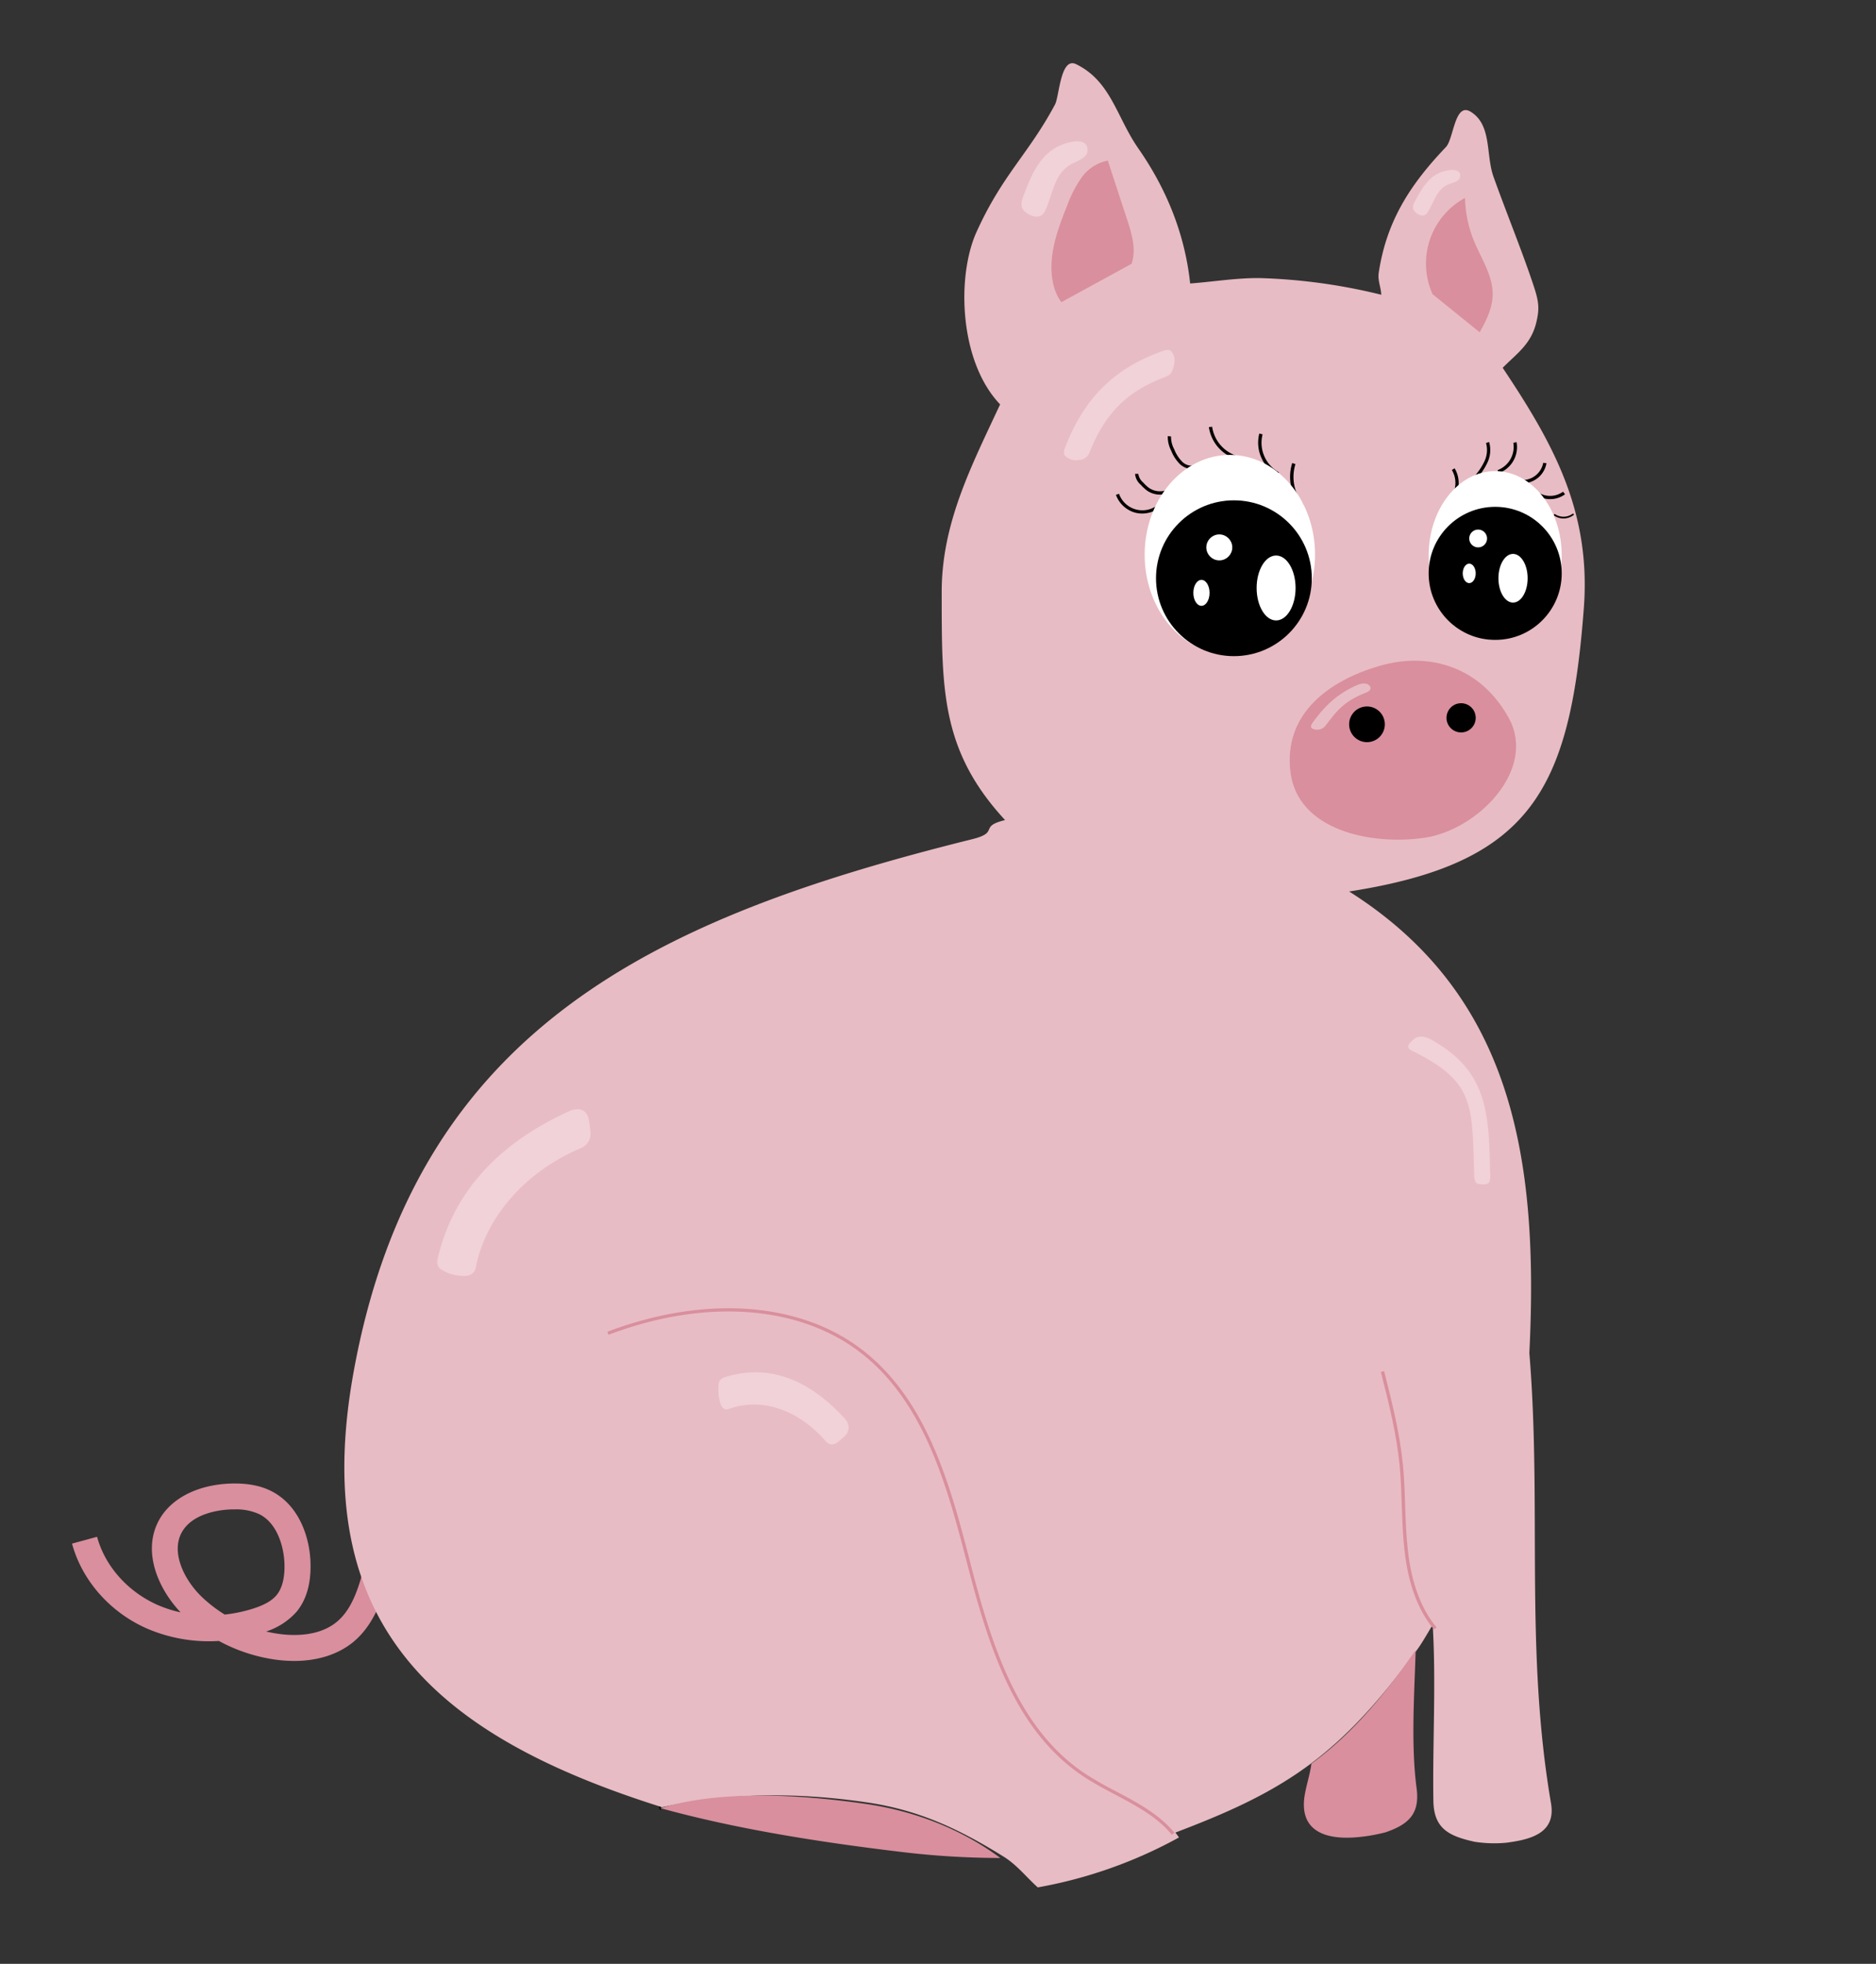 <svg id="Layer_1" data-name="Layer 1" xmlns="http://www.w3.org/2000/svg" width="578" height="605" viewBox="0 0 578 605"><rect x="0" y="0" width="578" height="605" fill="#333333" stroke="none"/><defs><style>.cls-1{fill:#d98f9d;}.cls-2{fill:#e8bcc4;}.cls-3,.cls-4{fill:#fff;}.cls-4{stroke:#fff;}.cls-4,.cls-5{stroke-miterlimit:10;}.cls-5{fill:none;stroke:#000;}.cls-6{fill:#f0d2d8;}</style></defs><path class="cls-1" d="M90.64,511.69a42.71,42.71,0,0,1-5.88-.42,51.49,51.49,0,0,1-17.32-5.74,48.35,48.35,0,0,1-22.1-3.8c-11.42-5-20.07-14.82-23.15-26.19l7.72-2.1c2.46,9.06,9.43,16.9,18.65,21a38,38,0,0,0,7.08,2.28c-7-7.39-11.85-18.83-6.68-28.35,3.7-6.8,12-11,22.16-11.33,5-.15,9.08.61,12.45,2.31,8.7,4.39,12,14.54,12.11,22.57.11,6.12-1.33,11-4.29,14.6A21.42,21.42,0,0,1,82,502.62c1.28.3,2.57.55,3.88.73,4.27.6,12.26.92,17.83-3.66,4.88-4,6.92-10.79,8.9-18.59l7.75,2c-1.8,7.09-4.26,16.79-11.57,22.8C104.14,509.69,97.83,511.69,90.64,511.69ZM72.32,465h-1c-2.73.08-11.92.83-15.36,7.16-3.36,6.18.83,14.86,6.69,20.24a43,43,0,0,0,6.59,5,45.91,45.91,0,0,0,8.37-1.72c3.72-1.15,6.14-2.5,7.59-4.26,1.7-2.05,2.53-5.19,2.45-9.34-.1-5.44-2.18-12.79-7.71-15.58A16.89,16.89,0,0,0,72.32,465Z"/><path class="cls-2" d="M415.67,274.64c50.31,31.8,58.49,82.09,55.53,142.19,3.88,47.26-1.46,91.19,6.67,138.72,1.58,9.26-6.42,11.18-13.76,12.14a39.55,39.55,0,0,1-9.82-.3c-7.63-1.72-12.52-3.86-12.66-12.58-.28-17.7.86-36.35-.21-54.24-1.53,2.43-3.1,5.34-4.8,7.66-9.4,12.84-19.39,24.92-32,34.53-13.12,10-27.28,16-42.49,21.81.39.44.76,1,1.12,1.49a141.52,141.52,0,0,1-43.51,15.39c-3.65-3.28-6.46-7-10.72-9.6-13.35-8.28-25.66-14.17-41.69-16.55-21-3.12-42-3.18-63.35,1.45-69.48-21.88-109.27-55.91-95-134.26,19.41-106.57,94.46-140.06,190.52-163.95,8.69-2.16,1.83-3.86,10.16-5.9-19.85-21.53-19.49-40.3-19.52-70.28,0-21.17,9.11-38.71,18-57.78-12.59-13.13-13.45-39.31-7.32-53,8-17.77,16.06-24.08,24.23-39.39,1.34-2.5,1.66-14.77,6.5-12.42,10.77,5.26,12.46,16.3,19.14,25.91,8.63,12.39,14.36,26.28,16,41.65,7.27-.53,14.61-1.8,21.88-1.65a177.21,177.21,0,0,1,37,5.12c-.1-2.39-1.15-4.34-.77-6.83,2.41-15.94,9.74-27.19,20.7-38.67,2.38-2.49,2.68-13.81,7.54-10.92,6.68,4,4.69,13.23,7.09,20,3.87,10.86,9.17,23.8,12.57,34.22,1.56,4.78,1.53,6.82.69,10.52-1.58,6.89-6,9.73-10.41,14.19,15.68,23.47,27.25,44.38,25,74.08C483.75,243.37,471.75,265.93,415.67,274.64Z"/><path d="M400.68,155.89a14.21,14.21,0,0,1-2.55-13.23l1,.31a13.18,13.18,0,0,0,2.36,12.28Z"/><path d="M393.6,146.39A11.39,11.39,0,0,1,388,133.55l1,.27a10.39,10.39,0,0,0,5.06,11.69Z"/><path d="M381.76,141.66a12.15,12.15,0,0,1-9.3-10.08l1-.12a11.09,11.09,0,0,0,8.5,9.22Z"/><path d="M367.18,144.47a5.5,5.5,0,0,1-3.62-1.47,11.88,11.88,0,0,1-2.71-4.16,9.09,9.09,0,0,1-1.05-4.48l1,.09a8.08,8.08,0,0,0,1,4,11,11,0,0,0,2.47,3.82,4.1,4.1,0,0,0,3.92,1.06l.32.95A4,4,0,0,1,367.18,144.47Z"/><path d="M357.41,152.38a7,7,0,0,1-4.06-1.28,13.42,13.42,0,0,1-1.9-1.78,4.88,4.88,0,0,1-1.73-3.34l1,0a4.15,4.15,0,0,0,1.46,2.63,12.36,12.36,0,0,0,1.75,1.65,6,6,0,0,0,5.56.71l.36.93A6.77,6.77,0,0,1,357.41,152.38Z"/><path d="M351.91,158.2a8.41,8.41,0,0,1-2.54-.38,8.77,8.77,0,0,1-5.54-5.37l.94-.33a7.63,7.63,0,0,0,11.63,3.67l.58.81A8.74,8.74,0,0,1,351.91,158.2Z"/><path d="M448.78,152.06l-.93-.38a7.75,7.75,0,0,0-.53-6.89l.85-.52A8.77,8.77,0,0,1,448.78,152.06Z"/><path d="M454.91,147.5l-.76-.65a18.67,18.67,0,0,0,3.26-4.84,8,8,0,0,0,.44-5.53l.95-.31a9,9,0,0,1-.47,6.23A19.69,19.69,0,0,1,454.91,147.5Z"/><path d="M461.74,145.77l-.32-.94a7.62,7.62,0,0,0,4.84-8.41l1-.2A8.54,8.54,0,0,1,461.74,145.77Z"/><path d="M469.29,148.88h-.1l0-1a6.49,6.49,0,0,0,6.28-5.31l1,.14A7.45,7.45,0,0,1,469.29,148.88Z"/><path d="M477.58,153.77a7.51,7.51,0,0,1-3.6-.9l.48-.87a6.78,6.78,0,0,0,7.12-.52l.61.79A7.68,7.68,0,0,1,477.58,153.77Z"/><path d="M481.69,159.72a5,5,0,0,1-3-1l.3-.4a4.71,4.71,0,0,0,5.65-.14l.32.38A5.05,5.05,0,0,1,481.69,159.72Z"/><path class="cls-1" d="M464.87,221.23c8.69,15.83-9.53,34.43-25.94,36.85s-39.14-2.21-41.34-20.26,12-28.17,27.37-32.66S456.19,205.4,464.87,221.23Z"/><ellipse class="cls-3" cx="460.67" cy="171.14" rx="20.5" ry="26"/><ellipse class="cls-3" cx="378.92" cy="170.89" rx="26.25" ry="30.75"/><circle cx="380.17" cy="178.14" r="24"/><circle cx="460.67" cy="176.64" r="20.5"/><ellipse class="cls-3" cx="393.17" cy="181.14" rx="6" ry="10"/><ellipse class="cls-3" cx="466.17" cy="178.14" rx="4.5" ry="7.5"/><circle class="cls-4" cx="375.67" cy="168.64" r="3.5"/><circle class="cls-3" cx="455.42" cy="165.89" r="2.75"/><ellipse class="cls-3" cx="370.17" cy="182.64" rx="2.5" ry="4"/><ellipse class="cls-3" cx="452.67" cy="176.64" rx="2" ry="3"/><circle cx="421.17" cy="223.14" r="5.5"/><circle cx="450.17" cy="221.14" r="4.5"/><path class="cls-1" d="M327,93.1a15.3,15.3,0,0,1-2.6-6.17c-1.58-7.93,1.34-16,4.36-23.5a37,37,0,0,1,4.49-8.73,12.94,12.94,0,0,1,8.07-5.22l5.92,18.07c1.46,4.45,2.92,9.28,1.4,13.71"/><path class="cls-1" d="M441.38,90.63a23,23,0,0,1,10-29.66,37,37,0,0,0,2.7,13.13c2.27,5.57,6,10.9,5.81,16.92-.12,4-2,7.81-4,11.34"/><path class="cls-1" d="M308.2,572.39a256.85,256.85,0,0,1-30.89-1.91c-25.53-3.06-50.81-7.1-73.8-13.44,18.94-5.77,43.58-4.12,63.14-1.32C281.56,557.86,296.17,563.41,308.2,572.39Z"/><path class="cls-1" d="M436.15,509.21c-.44,13.6-1.42,28.62.31,41.7,1.06,8-2.61,11.17-9.56,13.57a52.82,52.82,0,0,1-9.94,1.6c-8.57.51-16.11-2-15.15-11.76.32-3.3,1.82-7.56,2.24-11,13-9.48,22.94-21.82,32.06-34.9C436.1,508.68,436.16,508.89,436.15,509.21Z"/><path class="cls-5" d="M203.51,557l-.34.1"/><path class="cls-1" d="M361.05,565.24c-4.48-5.51-11.08-9-17.47-12.38-3.33-1.77-6.77-3.59-9.92-5.69-20.9-14-29-39.7-35.51-64.84-6.1-23.53-13-50.2-33.1-65.69-19-14.63-48-16.65-77.56-5.43l-.36-.93c29.92-11.35,59.27-9.27,78.53,5.57C286,431.54,293,458.39,299.12,482.08c6.46,25,14.49,50.47,35.1,64.26a112,112,0,0,0,9.83,5.63c6.47,3.43,13.17,7,17.78,12.64Z"/><path class="cls-1" d="M441.81,502c-4.93-5.92-7.9-13.9-9.08-24.41-.52-4.58-.68-9.26-.83-13.78-.13-4-.27-8.22-.67-12.3-.94-9.78-3.4-19.48-5.78-28.86l1-.25c2.39,9.42,4.86,19.16,5.81,29,.4,4.12.54,8.31.67,12.37.15,4.5.31,9.16.82,13.7,1.16,10.3,4.06,18.11,8.86,23.88Z"/><path class="cls-6" d="M146.6,390.47c3.29-16.67,16.58-30.08,32.2-36.69a4.83,4.83,0,0,0,3.09-5.47c-.13-1-.29-2.56-.54-3.68-.65-2.81-3-3.65-6.11-2.25-20.14,9.19-35.16,23.44-40.33,45.06-.78,3.3,1.05,3.69,3.17,4.77a14.91,14.91,0,0,0,3.58.81C143.78,393.28,146.09,393,146.6,390.47Z"/><path class="cls-6" d="M335.78,139.15c4.74-11.75,11.4-18.62,23.34-23.06,1.82-.67,2.15-1.74,2.54-3.43a5.83,5.83,0,0,0,.17-2.45c-.53-1.67-1-3-3.31-2.17-15.35,5.3-24.71,14.91-30.43,30.05-.88,2.31.3,2.66,1.9,3.49a4.46,4.46,0,0,0,2.27.14A3.65,3.65,0,0,0,335.78,139.15Z"/><path class="cls-6" d="M224.46,434.1c10.73-3.94,22,.77,29.88,9.82,1.2,1.38,2.58,1.39,4,.19a27.18,27.18,0,0,0,2.05-1.81c1.51-1.56,1.41-3.65-.2-5.39-10.51-11.41-22.75-17.08-36.88-12.63-2.16.68-1.94,2.2-2,4.18a15.31,15.31,0,0,0,.41,3C222.08,433.09,222.82,434.7,224.46,434.1Z"/><path class="cls-6" d="M335,45.46h0c-.58-2.67-4.44-2.19-7.73-.92-7.07,2.73-9.7,9.87-12.09,16.19-1.11,2.94-.11,4.14,1.59,5.19h0c1.7,1,4,1.47,5.17-.83,2.45-4.94,2.73-12,8.6-14.75C333.26,49.06,335.57,48.12,335,45.46Z"/><path class="cls-6" d="M449.9,53.88h0c-.13-1.76-2.64-1.75-4.86-1.19-4.77,1.21-7.09,5.61-9.19,9.51-1,1.8-.44,2.65.55,3.46h0c1,.81,2.45,1.26,3.38-.13,2-3,2.83-7.53,6.83-8.85C448.47,56.07,450,55.65,449.9,53.88Z"/><path class="cls-2" d="M404.91,224.68h0c-1-.28-1.42-.78-.4-2.17,3.37-4.56,6.93-8.43,13.29-11.31,1.95-.88,3.26-.77,4-.12h0c.7.65.85,1.62-1.13,2.39-6.49,2.52-8.87,5.59-12.21,10A3.25,3.25,0,0,1,404.91,224.68Z"/><path class="cls-6" d="M456.77,364.86h0c-1.39-.07-2.49.07-2.58-2.7-.64-21.62.38-28.89-19.12-38.43-2.49-1.22-.47-2.61.46-3.53h0c.94-.92,2.9-1.31,5.2-.05,17.91,9.85,18,22.94,18.43,42.18C459.22,364.79,458.16,364.92,456.77,364.86Z"/></svg>